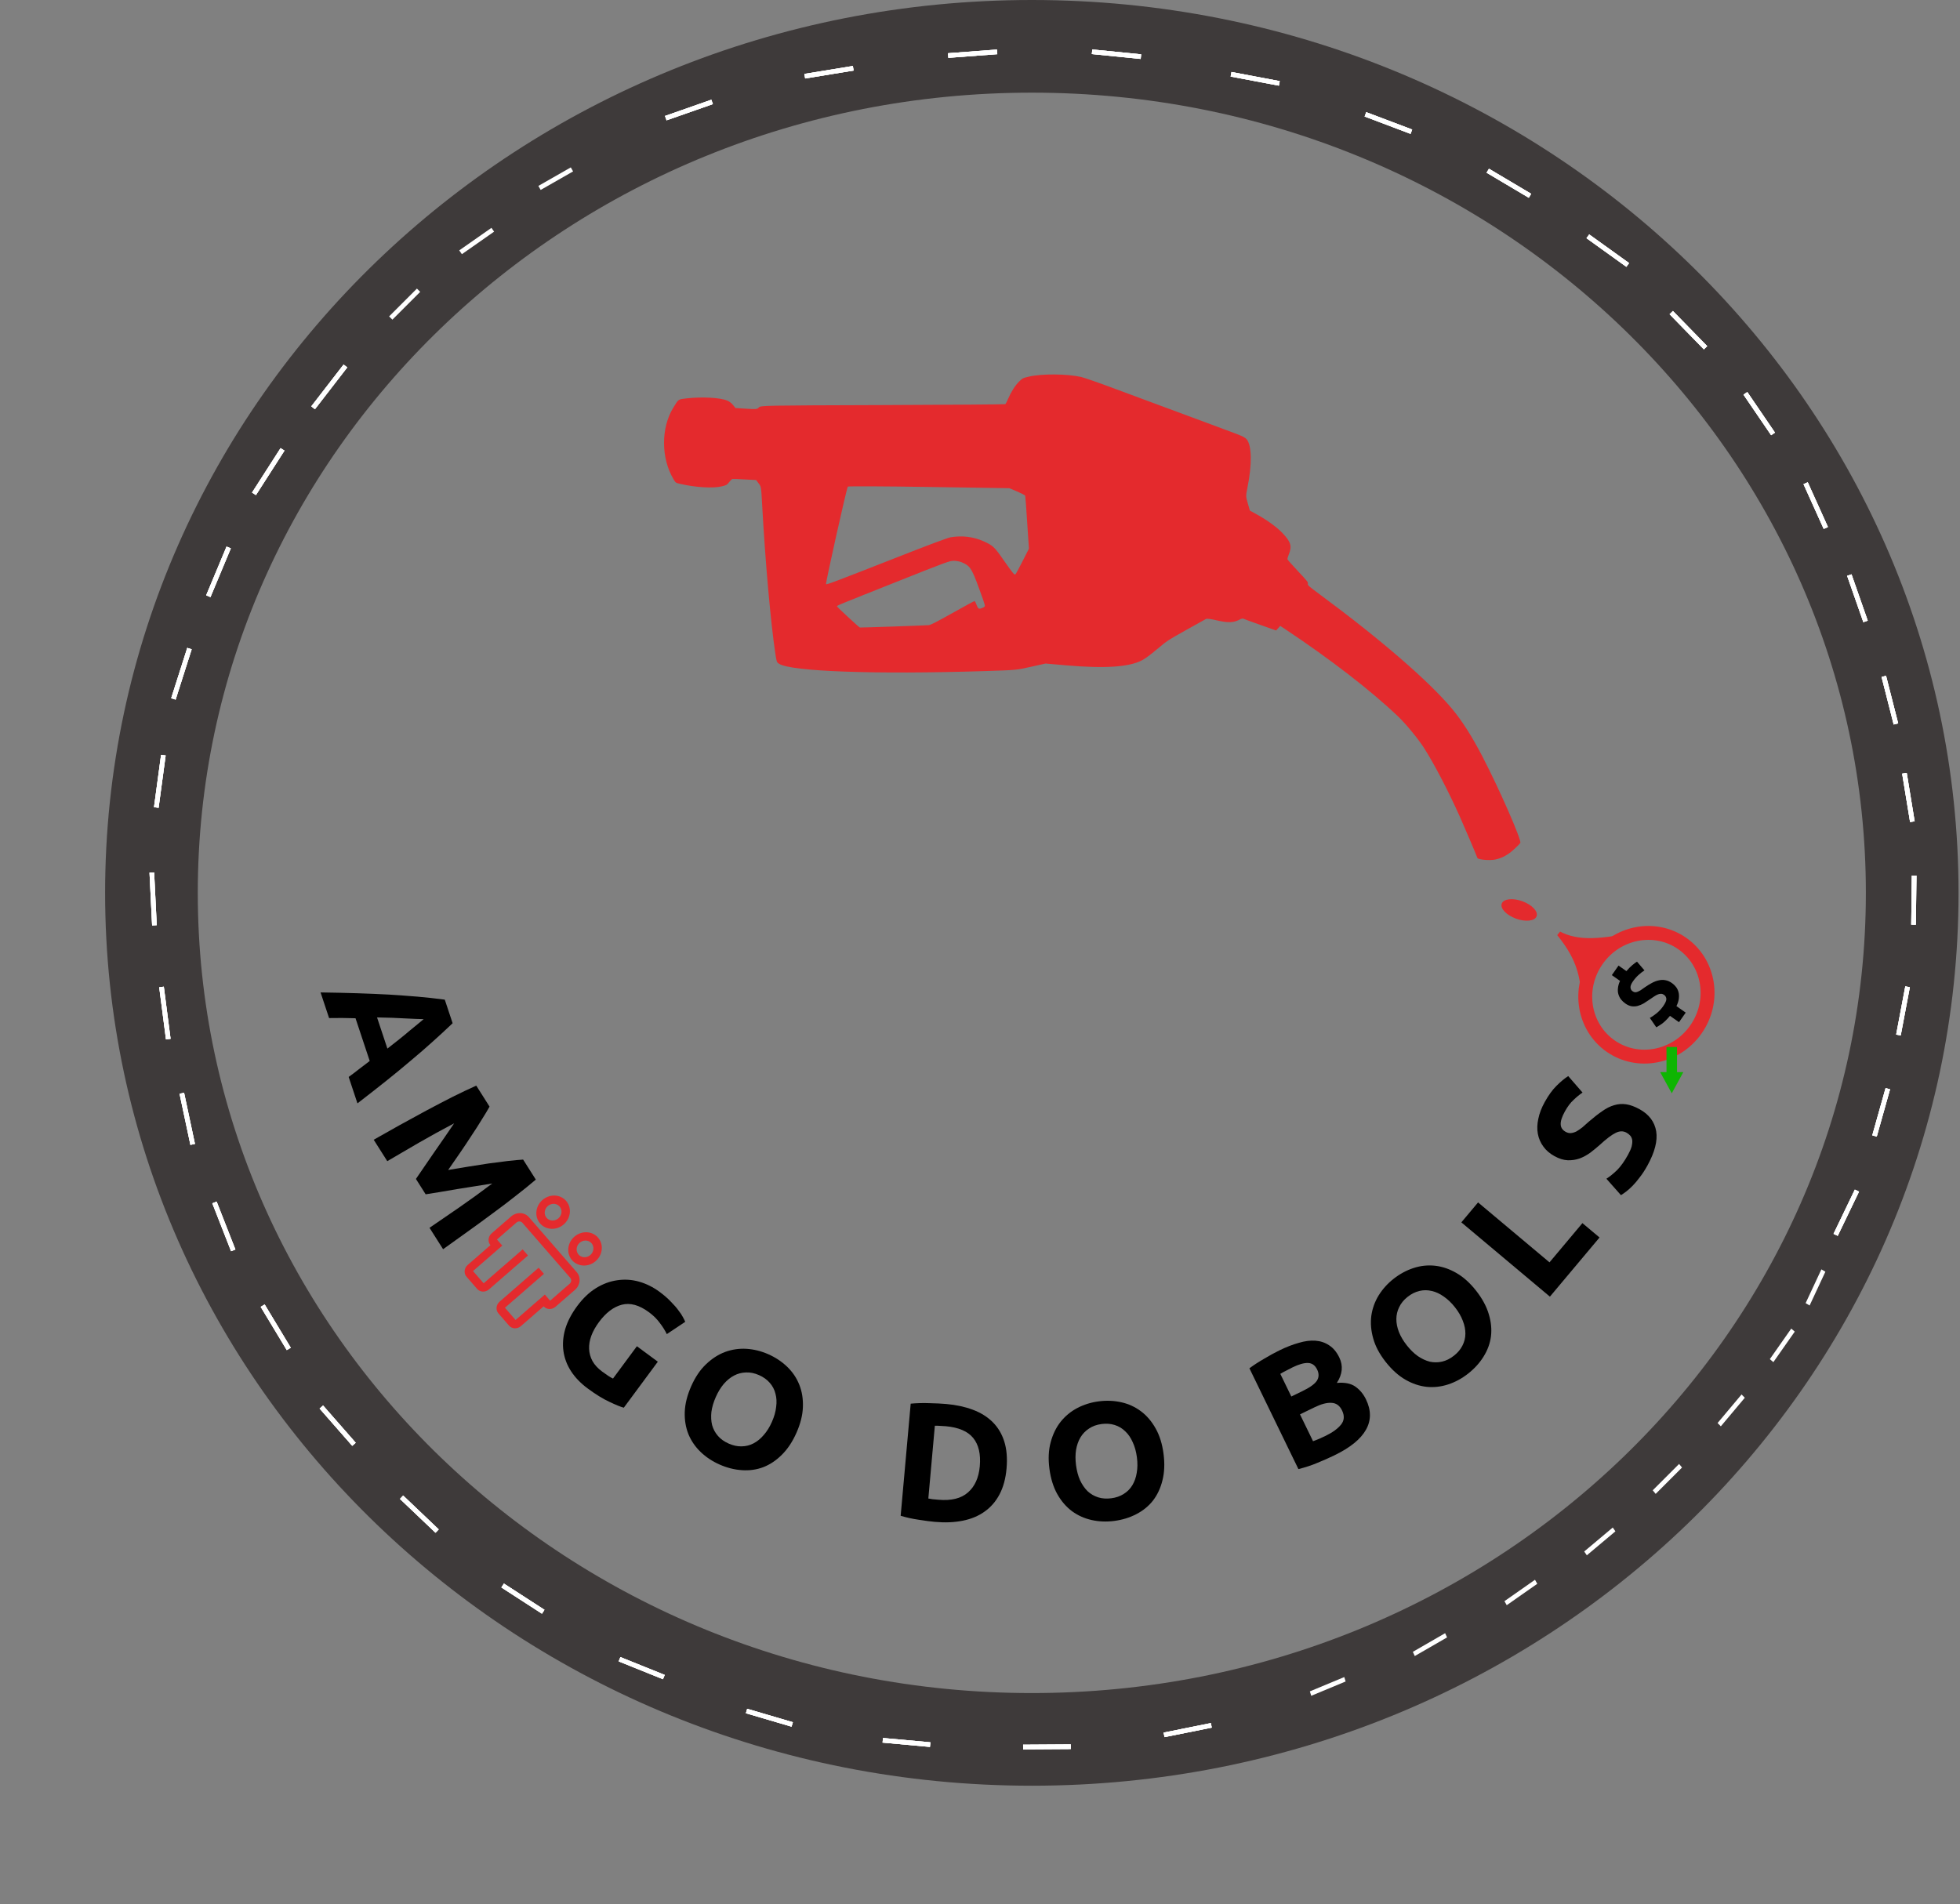 <svg width="423" height="411" viewBox="0 0 423 411" fill="none" xmlns="http://www.w3.org/2000/svg">
<rect x="0" y="0" width="423" height="411" fill="#808080" stroke="none"/>
<path d="M412.685 192.727C412.685 293.299 327.972 375.455 222.685 375.455C117.399 375.455 32.685 293.299 32.685 192.727C32.685 92.156 117.399 10 222.685 10C327.972 10 412.685 92.156 412.685 192.727Z" stroke="#3E3A3A" stroke-width="20"/>
<path d="M75.247 232.462C75.984 231.939 76.732 231.374 77.491 230.768C78.258 230.184 79.025 229.6 79.792 229.016L76.726 219.793C75.762 219.784 74.794 219.765 73.823 219.734C72.859 219.725 71.925 219.732 71.022 219.754L69.182 214.22C72.028 214.26 74.666 214.319 77.094 214.397C79.523 214.475 81.819 214.571 83.981 214.687C86.152 214.825 88.212 214.975 90.163 215.136C92.144 215.312 94.086 215.526 95.991 215.778L97.683 220.868C96.301 222.187 94.869 223.511 93.388 224.838C91.93 226.157 90.369 227.511 88.706 228.898C87.051 230.308 85.274 231.772 83.375 233.288C81.476 234.805 79.4 236.431 77.144 238.167L75.247 232.462ZM91.434 219.986C91.055 219.986 90.531 219.971 89.863 219.94C89.195 219.909 88.425 219.874 87.552 219.835C86.679 219.797 85.716 219.75 84.661 219.697C83.613 219.665 82.517 219.638 81.371 219.614L83.608 226.344C84.512 225.639 85.374 224.96 86.194 224.308C87.014 223.656 87.758 223.042 88.427 222.466C89.103 221.912 89.699 221.423 90.215 220.999C90.732 220.574 91.138 220.237 91.434 219.986Z" fill="black"/>
<path d="M105.655 238.869C105.218 239.657 104.65 240.6 103.952 241.696C103.287 242.799 102.538 243.97 101.704 245.209C100.902 246.456 100.064 247.711 99.19 248.976C98.315 250.241 97.492 251.43 96.72 252.544C98.057 252.322 99.484 252.086 101.001 251.834C102.518 251.583 104.005 251.351 105.462 251.138C106.951 250.933 108.33 250.755 109.599 250.605C110.9 250.462 112.001 250.361 112.902 250.302L115.638 254.619C114.368 255.709 112.913 256.887 111.272 258.154C109.665 259.428 107.957 260.724 106.149 262.04C104.374 263.364 102.576 264.674 100.755 265.971C98.947 267.287 97.237 268.513 95.626 269.647L92.697 265.026C94.706 263.667 96.884 262.173 99.232 260.542C101.58 258.912 103.916 257.218 106.241 255.461C105.158 255.636 103.959 255.828 102.642 256.037C101.326 256.246 100.009 256.456 98.692 256.665C97.389 256.894 96.132 257.108 94.922 257.307C93.733 257.492 92.714 257.655 91.865 257.796L89.764 254.481C90.254 253.773 90.836 252.921 91.511 251.925C92.207 250.916 92.931 249.86 93.682 248.759C94.446 247.678 95.203 246.587 95.954 245.486C96.706 244.385 97.391 243.382 98.011 242.477C95.43 243.829 92.901 245.219 90.425 246.646C87.948 248.074 85.667 249.406 83.581 250.643L80.652 246.021C82.365 245.049 84.197 244.016 86.146 242.922C88.109 241.849 90.061 240.782 92.003 239.722C93.978 238.669 95.879 237.677 97.704 236.747C99.563 235.825 101.256 235.022 102.784 234.338L105.655 238.869Z" fill="black"/>
<path d="M140.06 283.25C137.956 281.694 135.997 281.156 134.181 281.634C132.398 282.107 130.758 283.357 129.26 285.383C128.532 286.367 127.984 287.35 127.617 288.332C127.263 289.294 127.104 290.236 127.139 291.158C127.175 292.079 127.418 292.961 127.87 293.802C128.337 294.625 129.033 295.378 129.96 296.063C130.461 296.434 130.893 296.738 131.255 296.976C131.636 297.228 131.983 297.425 132.295 297.566L137.453 290.59L141.969 293.929L134.628 303.858C133.931 303.671 132.899 303.25 131.531 302.597C130.149 301.964 128.58 300.998 126.824 299.699C125.318 298.586 124.119 297.342 123.227 295.965C122.353 294.603 121.811 293.158 121.598 291.628C121.386 290.098 121.517 288.508 121.991 286.859C122.483 285.223 123.343 283.576 124.57 281.916C125.812 280.237 127.171 278.944 128.648 278.036C130.125 277.128 131.645 276.566 133.208 276.349C134.786 276.112 136.354 276.212 137.912 276.647C139.49 277.097 140.973 277.836 142.363 278.863C143.308 279.562 144.107 280.258 144.76 280.949C145.446 281.636 145.996 282.266 146.408 282.839C146.853 283.407 147.185 283.906 147.404 284.337C147.643 284.782 147.803 285.109 147.886 285.32L143.908 287.975C143.533 287.191 143.026 286.383 142.387 285.552C141.781 284.716 141.005 283.949 140.06 283.25Z" fill="black"/>
<path d="M154.478 301.556C153.983 302.675 153.669 303.743 153.534 304.76C153.422 305.786 153.473 306.74 153.687 307.622C153.932 308.491 154.351 309.266 154.942 309.947C155.533 310.628 156.311 311.182 157.277 311.609C158.221 312.026 159.144 312.224 160.046 312.203C160.969 312.191 161.824 311.978 162.61 311.565C163.428 311.139 164.168 310.534 164.829 309.751C165.512 308.977 166.101 308.03 166.596 306.911C167.09 305.791 167.394 304.718 167.506 303.692C167.65 302.654 167.599 301.7 167.354 300.83C167.14 299.949 166.727 299.162 166.113 298.472C165.522 297.791 164.755 297.242 163.811 296.824C162.845 296.398 161.906 296.206 160.995 296.249C160.093 296.271 159.234 296.494 158.416 296.92C157.63 297.333 156.89 297.938 156.197 298.734C155.536 299.518 154.963 300.458 154.478 301.556ZM171.897 309.253C171.034 311.207 169.976 312.799 168.723 314.03C167.503 315.249 166.164 316.14 164.708 316.703C163.262 317.245 161.725 317.458 160.097 317.342C158.491 317.236 156.886 316.828 155.284 316.12C153.725 315.432 152.366 314.529 151.206 313.413C150.046 312.297 149.169 311.017 148.573 309.573C147.988 308.108 147.724 306.508 147.781 304.776C147.848 303.021 148.313 301.167 149.177 299.213C150.04 297.259 151.104 295.683 152.368 294.484C153.643 293.263 155.019 292.375 156.497 291.821C157.997 291.277 159.539 291.053 161.123 291.15C162.729 291.256 164.29 291.644 165.804 292.313C167.363 293.002 168.722 293.904 169.882 295.02C171.042 296.136 171.915 297.427 172.5 298.893C173.086 300.359 173.345 301.969 173.278 303.724C173.221 305.456 172.76 307.3 171.897 309.253Z" fill="black"/>
<path d="M200.35 323.459C200.611 323.507 200.907 323.557 201.24 323.611C201.598 323.643 202.017 323.681 202.495 323.724C205.292 323.974 207.423 323.453 208.887 322.163C210.376 320.874 211.232 318.987 211.454 316.501C211.687 313.895 211.218 311.865 210.047 310.411C208.876 308.957 206.892 308.105 204.095 307.855C203.712 307.821 203.317 307.797 202.908 307.785C202.502 307.749 202.117 307.738 201.755 307.754L200.35 323.459ZM217.227 317.017C217.034 319.169 216.532 321.015 215.719 322.557C214.907 324.099 213.832 325.34 212.495 326.281C211.182 327.223 209.617 327.879 207.801 328.246C205.985 328.614 203.978 328.699 201.778 328.503C200.774 328.413 199.607 328.26 198.277 328.045C196.945 327.854 195.645 327.569 194.378 327.19L196.543 302.987C197.855 302.863 199.207 302.828 200.6 302.88C202.019 302.91 203.231 302.971 204.235 303.06C206.362 303.251 208.265 303.662 209.943 304.294C211.646 304.928 213.072 305.815 214.223 306.954C215.375 308.093 216.213 309.493 216.739 311.154C217.265 312.816 217.428 314.77 217.227 317.017Z" fill="black"/>
<path d="M232.226 316.27C232.385 317.484 232.671 318.56 233.084 319.498C233.521 320.434 234.06 321.222 234.7 321.865C235.362 322.48 236.122 322.925 236.981 323.2C237.84 323.475 238.793 323.544 239.84 323.408C240.863 323.274 241.754 322.964 242.514 322.477C243.297 321.987 243.917 321.362 244.374 320.6C244.852 319.811 245.17 318.911 245.328 317.898C245.51 316.881 245.521 315.767 245.362 314.553C245.204 313.339 244.906 312.265 244.469 311.33C244.053 310.367 243.514 309.579 242.853 308.963C242.212 308.321 241.45 307.864 240.568 307.592C239.709 307.317 238.768 307.246 237.744 307.38C236.697 307.517 235.796 307.84 235.039 308.351C234.28 308.837 233.662 309.475 233.184 310.263C232.727 311.025 232.409 311.926 232.23 312.966C232.072 313.979 232.071 315.08 232.226 316.27ZM251.11 313.802C251.386 315.92 251.309 317.83 250.878 319.532C250.468 321.207 249.787 322.664 248.836 323.902C247.881 325.116 246.678 326.096 245.226 326.842C243.799 327.586 242.216 328.071 240.479 328.298C238.789 328.519 237.159 328.454 235.588 328.102C234.018 327.751 232.603 327.113 231.344 326.188C230.083 325.24 229.027 324.01 228.176 322.5C227.322 320.966 226.756 319.139 226.479 317.022C226.202 314.904 226.293 313.004 226.751 311.322C227.205 309.617 227.921 308.144 228.896 306.903C229.895 305.659 231.097 304.667 232.501 303.926C233.928 303.183 235.463 302.704 237.105 302.49C238.795 302.269 240.425 302.334 241.996 302.685C243.567 303.037 244.983 303.686 246.244 304.635C247.506 305.583 248.564 306.825 249.418 308.359C250.269 309.869 250.833 311.684 251.11 313.802Z" fill="black"/>
<path d="M288.013 314.123C286.782 314.721 285.531 315.275 284.258 315.787C283.018 316.31 281.671 316.751 280.218 317.11L269.644 295.352C270.586 294.654 271.651 293.963 272.839 293.278C274.017 292.572 275.135 291.963 276.193 291.448C277.617 290.756 278.976 290.229 280.268 289.868C281.571 289.475 282.775 289.317 283.88 289.394C284.984 289.471 285.973 289.804 286.847 290.393C287.732 290.951 288.462 291.823 289.039 293.01C289.91 294.802 289.734 296.635 288.51 298.511C290.197 298.358 291.525 298.62 292.495 299.296C293.464 299.973 294.232 300.894 294.798 302.059C295.942 304.412 295.938 306.602 294.788 308.628C293.66 310.644 291.402 312.476 288.013 314.123ZM280.561 305.296L283.377 311.092C283.765 310.957 284.181 310.795 284.623 310.607C285.065 310.418 285.545 310.198 286.063 309.947C287.574 309.212 288.689 308.404 289.407 307.521C290.126 306.638 290.202 305.614 289.635 304.448C289.131 303.412 288.386 302.867 287.399 302.813C286.402 302.737 285.18 303.051 283.734 303.754L280.561 305.296ZM278.688 301.443L281.149 300.247C282.703 299.492 283.72 298.757 284.201 298.043C284.671 297.308 284.69 296.498 284.26 295.613C283.82 294.706 283.165 294.237 282.296 294.206C281.427 294.175 280.323 294.484 278.985 295.135C278.553 295.345 278.094 295.581 277.608 295.844C277.112 296.085 276.68 296.322 276.312 296.554L278.688 301.443Z" fill="black"/>
<path d="M303.597 290.377C304.353 291.34 305.148 292.119 305.982 292.715C306.835 293.297 307.701 293.7 308.58 293.926C309.463 294.117 310.344 294.112 311.223 293.911C312.102 293.709 312.956 293.282 313.787 292.63C314.599 291.993 315.207 291.271 315.612 290.465C316.035 289.644 316.249 288.79 316.254 287.902C316.262 286.98 316.076 286.043 315.695 285.091C315.333 284.124 314.774 283.159 314.018 282.197C313.262 281.234 312.458 280.462 311.605 279.88C310.756 279.265 309.89 278.862 309.007 278.67C308.128 278.445 307.24 278.44 306.342 278.657C305.463 278.859 304.618 279.278 303.806 279.915C302.976 280.567 302.365 281.306 301.975 282.131C301.571 282.937 301.364 283.801 301.356 284.723C301.351 285.611 301.537 286.548 301.914 287.533C302.295 288.485 302.856 289.433 303.597 290.377ZM318.577 278.618C319.896 280.298 320.805 281.98 321.303 283.664C321.805 285.314 321.962 286.914 321.776 288.464C321.574 289.995 321.04 291.452 320.172 292.835C319.324 294.203 318.211 295.428 316.832 296.509C315.492 297.562 314.057 298.337 312.527 298.837C310.996 299.336 309.454 299.509 307.9 299.356C306.331 299.184 304.795 298.666 303.293 297.801C301.775 296.918 300.357 295.636 299.038 293.956C297.719 292.276 296.828 290.596 296.363 288.916C295.884 287.217 295.748 285.585 295.953 284.021C296.178 282.441 296.705 280.974 297.534 279.621C298.383 278.254 299.458 277.058 300.761 276.036C302.101 274.984 303.536 274.208 305.067 273.709C306.597 273.209 308.146 273.045 309.715 273.217C311.284 273.389 312.828 273.917 314.345 274.8C315.848 275.665 317.258 276.938 318.577 278.618Z" fill="black"/>
<path d="M341.511 264.018L345.207 267.119L334.493 279.887L315.382 263.851L318.991 259.549L334.407 272.484L341.511 264.018Z" fill="black"/>
<path d="M351.346 249.277C351.73 248.583 351.99 247.987 352.129 247.488C352.259 246.956 352.304 246.502 352.266 246.124C352.207 245.735 352.07 245.412 351.855 245.156C351.64 244.901 351.364 244.68 351.028 244.494C350.314 244.099 349.54 244.11 348.706 244.527C347.852 244.932 346.699 245.803 345.247 247.14C344.6 247.715 343.922 248.272 343.212 248.812C342.481 249.341 341.718 249.755 340.921 250.055C340.104 250.344 339.25 250.475 338.359 250.449C337.448 250.412 336.488 250.114 335.479 249.557C334.471 249 333.672 248.312 333.083 247.493C332.473 246.662 332.076 245.743 331.891 244.736C331.707 243.73 331.741 242.652 331.993 241.502C332.223 240.34 332.681 239.14 333.366 237.901C334.178 236.43 335.038 235.246 335.945 234.349C336.852 233.452 337.686 232.761 338.447 232.277L341.54 235.837C340.888 236.272 340.237 236.804 339.589 237.432C338.93 238.028 338.311 238.851 337.73 239.901C337.08 241.078 336.778 242.021 336.824 242.732C336.861 243.41 337.215 243.935 337.887 244.307C338.286 244.527 338.675 244.619 339.052 244.58C339.43 244.542 339.827 244.419 340.244 244.211C340.651 243.97 341.071 243.681 341.504 243.344C341.927 242.975 342.385 242.569 342.875 242.128C343.922 241.225 344.888 240.47 345.773 239.862C346.636 239.243 347.492 238.811 348.34 238.566C349.199 238.301 350.072 238.235 350.958 238.368C351.844 238.501 352.813 238.858 353.863 239.438C355.9 240.564 357.092 242.155 357.437 244.21C357.761 246.254 357.127 248.715 355.537 251.592C355.003 252.559 354.458 253.396 353.903 254.103C353.368 254.822 352.849 255.44 352.344 255.956C351.851 256.452 351.388 256.868 350.955 257.204C350.534 257.52 350.158 257.778 349.828 257.98L346.687 254.434C347.404 253.98 348.17 253.362 348.987 252.579C349.794 251.764 350.58 250.663 351.346 249.277Z" fill="black"/>
<g clip-path="url(#clip0_18_100)">
<path d="M124.473 274.609L114.14 262.722C113.683 262.197 113.023 261.887 112.305 261.858C111.588 261.83 110.871 262.086 110.313 262.571L106.103 266.23C105.731 266.554 105.495 267.003 105.448 267.48C105.4 267.956 105.544 268.42 105.848 268.771L100.936 273.04C100.564 273.364 100.329 273.813 100.281 274.29C100.233 274.766 100.377 275.23 100.681 275.581L102.977 278.222C103.282 278.572 103.722 278.779 104.2 278.798C104.678 278.817 105.156 278.646 105.529 278.323L113.948 271.004L112.8 269.683L104.38 277.002L102.084 274.361L108.399 268.872L107.251 267.551L111.461 263.891C111.647 263.73 111.886 263.644 112.125 263.654C112.364 263.663 112.584 263.767 112.736 263.942L123.069 275.828C123.221 276.004 123.293 276.236 123.269 276.474C123.246 276.712 123.128 276.937 122.942 277.099L118.732 280.758L117.584 279.438L111.269 284.927L108.973 282.285L117.393 274.966L116.244 273.646L107.825 280.965C107.453 281.289 107.217 281.738 107.17 282.214C107.122 282.69 107.266 283.155 107.57 283.505L109.866 286.147C110.171 286.497 110.61 286.704 111.089 286.723C111.567 286.741 112.045 286.571 112.417 286.248L117.329 281.978C117.633 282.328 118.073 282.535 118.552 282.554C119.03 282.573 119.508 282.402 119.88 282.079L124.09 278.419C124.647 277.934 125.001 277.26 125.073 276.545C125.144 275.831 124.929 275.134 124.473 274.609Z" fill="#E42A2D"/>
<path d="M116.564 264.093C116.109 263.571 115.83 262.917 115.761 262.214C115.692 261.512 115.836 260.792 116.175 260.147C116.514 259.501 117.033 258.958 117.666 258.587C118.299 258.215 119.017 258.032 119.731 258.06C120.445 258.089 121.121 258.327 121.675 258.745C122.229 259.163 122.635 259.743 122.842 260.41C123.049 261.078 123.048 261.803 122.839 262.494C122.629 263.186 122.221 263.812 121.666 264.295C120.922 264.941 119.966 265.283 119.009 265.245C118.053 265.207 117.173 264.793 116.564 264.093ZM120.773 260.434C120.546 260.172 120.242 259.988 119.899 259.905C119.556 259.822 119.19 259.843 118.846 259.966C118.503 260.089 118.198 260.308 117.97 260.596C117.742 260.884 117.602 261.227 117.566 261.582C117.53 261.937 117.601 262.289 117.77 262.592C117.938 262.895 118.197 263.137 118.513 263.286C118.829 263.435 119.188 263.485 119.545 263.429C119.902 263.374 120.241 263.215 120.518 262.974C120.89 262.65 121.126 262.201 121.173 261.725C121.221 261.248 121.077 260.784 120.773 260.434Z" fill="#E42A2D"/>
<path d="M123.452 272.018C122.998 271.495 122.719 270.841 122.649 270.139C122.58 269.436 122.724 268.717 123.063 268.071C123.402 267.425 123.921 266.882 124.554 266.511C125.187 266.14 125.906 265.957 126.62 265.985C127.333 266.013 128.01 266.251 128.563 266.67C129.117 267.088 129.523 267.667 129.73 268.335C129.938 269.002 129.936 269.727 129.727 270.419C129.518 271.11 129.11 271.737 128.555 272.219C127.81 272.865 126.855 273.207 125.898 273.169C124.941 273.131 124.062 272.717 123.452 272.018ZM127.662 268.358C127.435 268.097 127.131 267.913 126.788 267.83C126.445 267.747 126.078 267.768 125.735 267.891C125.392 268.014 125.087 268.233 124.859 268.52C124.631 268.808 124.49 269.151 124.455 269.506C124.419 269.862 124.49 270.213 124.658 270.517C124.827 270.82 125.086 271.061 125.402 271.21C125.718 271.359 126.077 271.409 126.434 271.354C126.791 271.298 127.129 271.14 127.407 270.899C127.779 270.575 128.014 270.125 128.062 269.649C128.11 269.173 127.966 268.708 127.662 268.358Z" fill="#E42A2D"/>
</g>
<g clip-path="url(#clip1_18_100)">
<path d="M266.905 93.68C265.326 93.087 260.687 91.35 240.534 83.886C237.204 82.641 233.954 81.514 233.323 81.37C230.322 80.686 224.824 80.649 222.095 81.286C220.794 81.583 220.69 81.629 219.938 82.362C219.077 83.207 218.202 84.594 217.547 86.123C217.31 86.668 217.044 87.177 216.972 87.237C216.9 87.297 204.981 87.386 190.481 87.437C164.688 87.521 164.122 87.527 163.763 87.95C163.396 88.339 163.272 88.362 161.055 88.223L158.728 88.075L158.197 87.419C157.836 86.988 157.431 86.675 156.95 86.467C155.453 85.826 151.479 85.611 148.152 85.996C146.314 86.213 146.468 86.104 145.29 88.031C142.622 92.411 142.652 98.913 145.37 103.465C145.805 104.202 145.825 104.226 146.858 104.46C150.075 105.208 153.925 105.445 155.762 104.984C156.782 104.741 156.876 104.682 157.35 104.08C157.637 103.717 157.952 103.412 158.076 103.39C158.178 103.365 159.372 103.403 160.729 103.489L163.18 103.615L163.727 104.339C164.265 105.029 164.271 105.085 164.472 108.752C165.16 121.289 166.317 134.311 167.332 141.087C167.606 142.897 167.645 142.967 168.128 143.275C170.698 144.953 188.92 145.594 212.352 144.86C219.638 144.621 219.202 144.661 222.606 143.905L225.649 143.228L230.095 143.617C238.516 144.343 243.749 143.991 246.53 142.493C247.193 142.141 248.261 141.347 249.721 140.122C251.9 138.294 251.993 138.235 255.959 136.009C258.175 134.761 260.134 133.668 260.296 133.594C260.47 133.509 261.326 133.606 262.272 133.833C265.075 134.5 266.243 134.458 267.768 133.627C267.978 133.512 268.268 133.493 268.394 133.57C268.543 133.65 270.187 134.249 272.038 134.898L275.405 136.091L275.847 135.598L276.29 135.104L277.234 135.719C287.045 142.234 295.927 149.1 301.71 154.63C303.47 156.314 306.035 159.444 307.324 161.443C309.529 164.896 312.483 170.556 315.027 176.213C315.992 178.36 318.614 184.523 318.844 185.186C318.978 185.564 321.475 185.794 322.707 185.535C324.21 185.212 325.468 184.524 326.832 183.257C327.47 182.68 328.044 182.076 328.112 181.938C328.418 181.355 323.537 170.214 319.9 163.23C317.631 158.873 315.495 155.525 313.305 152.916C308.324 146.979 297.972 138.021 284.92 128.373C282.316 126.437 282.182 126.326 282.255 125.999C282.338 125.685 282.219 125.519 280.129 123.296C278.922 122.003 277.892 120.848 277.858 120.735C277.821 120.643 277.954 120.144 278.152 119.651C278.856 117.938 278.605 117.007 276.891 115.182C275.644 113.842 273.528 112.293 271.263 111.052L269.74 110.209L269.298 108.662C268.855 107.137 268.861 107.071 269.221 105.239C270.234 100.248 270.17 96.161 269.055 94.833C268.744 94.462 268.225 94.183 266.905 93.68ZM221.688 112.815L222.061 118.437L220.696 121.113C219.957 122.59 219.257 123.87 219.161 123.951C218.91 124.162 218.661 123.84 216.55 120.839C214.62 118.052 214.281 117.745 212.275 116.838C210.087 115.859 207.695 115.561 205.164 115.972C204.568 116.064 200.394 117.628 193.939 120.169C180.157 125.573 178.459 126.223 178.271 126.096C178.112 126.004 182.712 105.379 182.975 105.036C183.05 104.932 190.645 104.964 200.48 105.114L217.836 105.38L219.515 106.092C220.434 106.483 221.22 106.885 221.254 106.999C221.291 107.09 221.494 109.715 221.688 112.815ZM211.243 126.862C211.972 128.8 212.552 130.537 212.548 130.703C212.537 130.957 212.441 131.038 211.912 131.257C211.223 131.53 211.086 131.44 210.699 130.419C210.576 130.054 210.38 129.748 210.302 129.752C210.202 129.755 208.084 130.9 205.564 132.321C202.053 134.288 200.857 134.904 200.421 134.943C199.405 135.021 185.689 135.496 185.57 135.452C185.334 135.365 180.614 131.003 180.636 130.883C180.641 130.695 180.721 130.669 193.521 125.578C204.358 121.258 204.999 121.026 205.896 121.049C206.416 121.061 207.146 121.203 207.521 121.357C209.35 122.127 209.664 122.598 211.243 126.862Z" fill="#E42A2D"/>
</g>
<path d="M363.065 203.668C368.931 207.775 370.309 216.065 366.007 222.209C361.706 228.352 353.444 229.893 347.578 225.785C341.712 221.677 340.333 213.387 344.635 207.244C348.937 201.1 357.198 199.56 363.065 203.668Z" stroke="#E42A2D" stroke-width="3"/>
<path d="M360.409 219.276C359.785 220.027 359.21 220.593 358.683 220.973C358.154 221.334 357.744 221.593 357.456 221.749L356.065 219.726C356.519 219.473 357.005 219.139 357.525 218.722C358.053 218.293 358.523 217.785 358.936 217.195C359.403 216.528 359.633 216.014 359.626 215.651C359.616 215.27 359.448 214.965 359.12 214.735C358.913 214.59 358.703 214.517 358.493 214.516C358.271 214.507 358.035 214.553 357.785 214.655C357.535 214.756 357.255 214.911 356.947 215.119C356.628 215.318 356.273 215.558 355.882 215.838C355.499 216.106 355.108 216.362 354.711 216.604C354.31 216.828 353.895 217.002 353.467 217.125C353.046 217.238 352.611 217.266 352.161 217.212C351.708 217.139 351.246 216.938 350.777 216.609C350.416 216.356 350.107 216.066 349.848 215.738C349.586 215.392 349.395 215.014 349.275 214.605C349.154 214.195 349.124 213.75 349.183 213.271C349.231 212.784 349.38 212.269 349.629 211.728L347.86 210.489L349.305 208.424L351.009 209.617C351.461 209.088 351.883 208.659 352.275 208.331C352.675 207.993 353.014 207.742 353.291 207.578L354.902 209.462C354.496 209.716 354.071 210.044 353.625 210.448C353.187 210.842 352.785 211.3 352.418 211.825C352.05 212.349 351.874 212.787 351.888 213.139C351.902 213.49 352.051 213.766 352.335 213.964C352.51 214.087 352.686 214.161 352.863 214.187C353.037 214.195 353.226 214.157 353.431 214.073C353.637 213.989 353.865 213.872 354.116 213.722C354.364 213.554 354.654 213.35 354.985 213.109C355.496 212.751 355.997 212.443 356.487 212.184C356.986 211.914 357.474 211.728 357.954 211.624C358.43 211.502 358.906 211.485 359.381 211.573C359.864 211.651 360.346 211.858 360.826 212.194C361.154 212.424 361.447 212.702 361.706 213.03C361.954 213.35 362.134 213.721 362.246 214.141C362.359 214.562 362.383 215.026 362.32 215.535C362.264 216.034 362.093 216.581 361.805 217.177L363.804 218.577L362.359 220.641L360.409 219.276Z" fill="black"/>
<path d="M361.929 231.417H363.292L360.792 236L358.292 231.417H359.656V226H361.929V231.417Z" fill="#0EB502"/>
<path d="M339.384 205.817C338.632 204.429 337.673 203.037 336.466 201.536C337.48 202.062 338.545 202.44 339.706 202.68C342.089 203.172 344.842 203.077 348.332 202.543L341.503 212.215C341.149 209.887 340.494 207.864 339.384 205.817Z" fill="#E42A2D" stroke="#E42A2D" stroke-linecap="round"/>
<ellipse cx="327.862" cy="196.415" rx="2" ry="4" transform="rotate(-70 327.862 196.415)" fill="#E42A2D"/>
<line x1="84.332" y1="68.646" x2="90.332" y2="62.646" stroke="white"/>
<line x1="99.398" y1="54.457" x2="106.349" y2="49.59" stroke="white"/>
<line x1="116.437" y1="40.566" x2="123.437" y2="36.566" stroke="white"/>
<path d="M143.685 25.5L153.685 22" stroke="white"/>
<path d="M143.685 25.5L153.685 22" stroke="white"/>
<path d="M143.685 25.5L153.685 22" stroke="white"/>
<path d="M173.685 16.447L184.141 14.736" stroke="white"/>
<path d="M173.685 16.447L184.141 14.736" stroke="white"/>
<path d="M173.685 16.447L184.141 14.736" stroke="white"/>
<path d="M204.631 11.988L215.196 11.195" stroke="white"/>
<path d="M204.631 11.988L215.196 11.195" stroke="white"/>
<path d="M204.631 11.988L215.196 11.195" stroke="white"/>
<path d="M235.685 11.172L246.228 12.226" stroke="white"/>
<path d="M235.685 11.172L246.228 12.226" stroke="white"/>
<path d="M235.685 11.172L246.228 12.226" stroke="white"/>
<path d="M265.685 16.031L276.095 18" stroke="white"/>
<path d="M265.685 16.031L276.095 18" stroke="white"/>
<path d="M265.685 16.031L276.095 18" stroke="white"/>
<path d="M294.685 24.681L304.595 28.428" stroke="white"/>
<path d="M294.685 24.681L304.595 28.428" stroke="white"/>
<path d="M294.685 24.681L304.595 28.428" stroke="white"/>
<path d="M321.086 36.849L330.195 42.26" stroke="white"/>
<path d="M321.086 36.849L330.195 42.26" stroke="white"/>
<path d="M321.086 36.849L330.195 42.26" stroke="white"/>
<path d="M342.685 51.008L351.288 57.191" stroke="white"/>
<path d="M342.685 51.008L351.288 57.191" stroke="white"/>
<path d="M342.685 51.008L351.288 57.191" stroke="white"/>
<path d="M360.685 67.479L368.084 75.063" stroke="white"/>
<path d="M360.685 67.479L368.084 75.063" stroke="white"/>
<path d="M360.685 67.479L368.084 75.063" stroke="white"/>
<path d="M376.685 84.906L382.654 93.659" stroke="white"/>
<path d="M376.685 84.906L382.654 93.659" stroke="white"/>
<path d="M376.685 84.906L382.654 93.659" stroke="white"/>
<path d="M389.685 104.305L394.043 113.962" stroke="white"/>
<path d="M389.685 104.305L394.043 113.962" stroke="white"/>
<path d="M389.685 104.305L394.043 113.962" stroke="white"/>
<path d="M399.114 124.133L402.614 134.133" stroke="white"/>
<path d="M399.114 124.133L402.614 134.133" stroke="white"/>
<path d="M399.114 124.133L402.614 134.133" stroke="white"/>
<path d="M406.557 146L409.172 156.267" stroke="white"/>
<path d="M406.557 146L409.172 156.267" stroke="white"/>
<path d="M406.557 146L409.172 156.267" stroke="white"/>
<path d="M411.009 166.906L412.719 177.361" stroke="white"/>
<path d="M411.009 166.906L412.719 177.361" stroke="white"/>
<path d="M411.009 166.906L412.719 177.361" stroke="white"/>
<path d="M413.105 189L412.974 199.594" stroke="white"/>
<path d="M413.105 189L412.974 199.594" stroke="white"/>
<path d="M413.105 189L412.974 199.594" stroke="white"/>
<path d="M411.685 213L409.716 223.41" stroke="white"/>
<path d="M411.685 213L409.716 223.41" stroke="white"/>
<path d="M411.685 213L409.716 223.41" stroke="white"/>
<path d="M407.421 235L404.552 245.199" stroke="white"/>
<path d="M407.421 235L404.552 245.199" stroke="white"/>
<path d="M407.421 235L404.552 245.199" stroke="white"/>
<path d="M400.756 257L396.16 266.546" stroke="white"/>
<path d="M400.756 257L396.16 266.546" stroke="white"/>
<path d="M400.756 257L396.16 266.546" stroke="white"/>
<line y1="-0.5" x2="8.046" y2="-0.5" transform="matrix(-0.923 0.384 -0.294 -0.956 290.115 362)" stroke="white"/>
<line y1="-0.5" x2="8.046" y2="-0.5" transform="matrix(-0.866 0.5 -0.415 -0.91 311.884 352.532)" stroke="white"/>
<line y1="-0.5" x2="8.046" y2="-0.5" transform="matrix(-0.819 0.574 -0.493 -0.87 331.276 341)" stroke="white"/>
<line y1="-0.5" x2="8.046" y2="-0.5" transform="matrix(-0.766 0.643 -0.567 -0.824 348.062 329.722)" stroke="white"/>
<line y1="-0.5" x2="8.046" y2="-0.5" transform="matrix(-0.707 0.707 -0.636 -0.772 362.375 316)" stroke="white"/>
<line y1="-0.5" x2="8.046" y2="-0.5" transform="matrix(-0.643 0.766 -0.701 -0.713 375.857 301)" stroke="white"/>
<line y1="-0.5" x2="8.046" y2="-0.5" transform="matrix(-0.574 0.819 -0.76 -0.649 386.579 286.786)" stroke="white"/>
<line y1="-0.5" x2="8.046" y2="-0.5" transform="matrix(-0.423 0.906 -0.862 -0.507 393.086 274)" stroke="white"/>
<path d="M261.42 372.426L251.223 374.476" stroke="white"/>
<path d="M261.42 372.426L251.223 374.476" stroke="white"/>
<path d="M261.42 372.426L251.223 374.476" stroke="white"/>
<path d="M231.101 377.033L220.806 377.098" stroke="white"/>
<path d="M231.101 377.033L220.806 377.098" stroke="white"/>
<path d="M231.101 377.033L220.806 377.098" stroke="white"/>
<path d="M200.745 376.583L190.518 375.651" stroke="white"/>
<path d="M200.745 376.583L190.518 375.651" stroke="white"/>
<path d="M200.745 376.583L190.518 375.651" stroke="white"/>
<path d="M170.969 372.229L161.113 369.331" stroke="white"/>
<path d="M170.969 372.229L161.113 369.331" stroke="white"/>
<path d="M170.969 372.229L161.113 369.331" stroke="white"/>
<path d="M143.267 362.003L133.707 358.152" stroke="white"/>
<path d="M143.267 362.003L133.707 358.152" stroke="white"/>
<path d="M143.267 362.003L133.707 358.152" stroke="white"/>
<path d="M117.231 347.902L108.482 342.24" stroke="white"/>
<path d="M117.231 347.902L108.482 342.24" stroke="white"/>
<path d="M117.231 347.902L108.482 342.24" stroke="white"/>
<path d="M94.336 330.487L86.664 323.185" stroke="white"/>
<path d="M94.336 330.487L86.664 323.185" stroke="white"/>
<path d="M94.336 330.487L86.664 323.185" stroke="white"/>
<path d="M76.395 311.757L69.351 303.716" stroke="white"/>
<path d="M76.395 311.757L69.351 303.716" stroke="white"/>
<path d="M76.395 311.757L69.351 303.716" stroke="white"/>
<path d="M62.322 291.166L56.691 281.835" stroke="white"/>
<path d="M62.322 291.166L56.691 281.835" stroke="white"/>
<path d="M62.322 291.166L56.691 281.835" stroke="white"/>
<path d="M50.336 269.894L46.288 259.556" stroke="white"/>
<path d="M50.336 269.894L46.288 259.556" stroke="white"/>
<path d="M50.336 269.894L46.288 259.556" stroke="white"/>
<path d="M41.583 247.022L39.242 235.992" stroke="white"/>
<path d="M41.583 247.022L39.242 235.992" stroke="white"/>
<path d="M41.583 247.022L39.242 235.992" stroke="white"/>
<path d="M36.317 224.294L34.858 213.042" stroke="white"/>
<path d="M36.317 224.294L34.858 213.042" stroke="white"/>
<path d="M36.317 224.294L34.858 213.042" stroke="white"/>
<path d="M33.329 199.726L32.765 188.339" stroke="white"/>
<path d="M33.329 199.726L32.765 188.339" stroke="white"/>
<path d="M33.329 199.726L32.765 188.339" stroke="white"/>
<path d="M33.732 174.299L35.257 163" stroke="white"/>
<path d="M33.732 174.299L35.257 163" stroke="white"/>
<path d="M33.732 174.299L35.257 163" stroke="white"/>
<path d="M37.426 150.862L40.891 140" stroke="white"/>
<path d="M37.426 150.862L40.891 140" stroke="white"/>
<path d="M37.426 150.862L40.891 140" stroke="white"/>
<path d="M44.96 128.691L49.357 118.172" stroke="white"/>
<path d="M44.96 128.691L49.357 118.172" stroke="white"/>
<path d="M44.96 128.691L49.357 118.172" stroke="white"/>
<path d="M54.815 106.595L60.973 97" stroke="white"/>
<path d="M54.815 106.595L60.973 97" stroke="white"/>
<path d="M54.815 106.595L60.973 97" stroke="white"/>
<path d="M67.577 88.022L74.547 79" stroke="white"/>
<path d="M67.577 88.022L74.547 79" stroke="white"/>
<path d="M67.577 88.022L74.547 79" stroke="white"/>
<defs>
<clipPath id="clip0_18_100">
<rect width="28" height="29.75" fill="white" transform="translate(117.138 252) rotate(49)"/>
</clipPath>
<clipPath id="clip1_18_100">
<rect width="200" height="123.594" fill="white" transform="translate(219.364 22) rotate(50)"/>
</clipPath>
</defs>
</svg>
